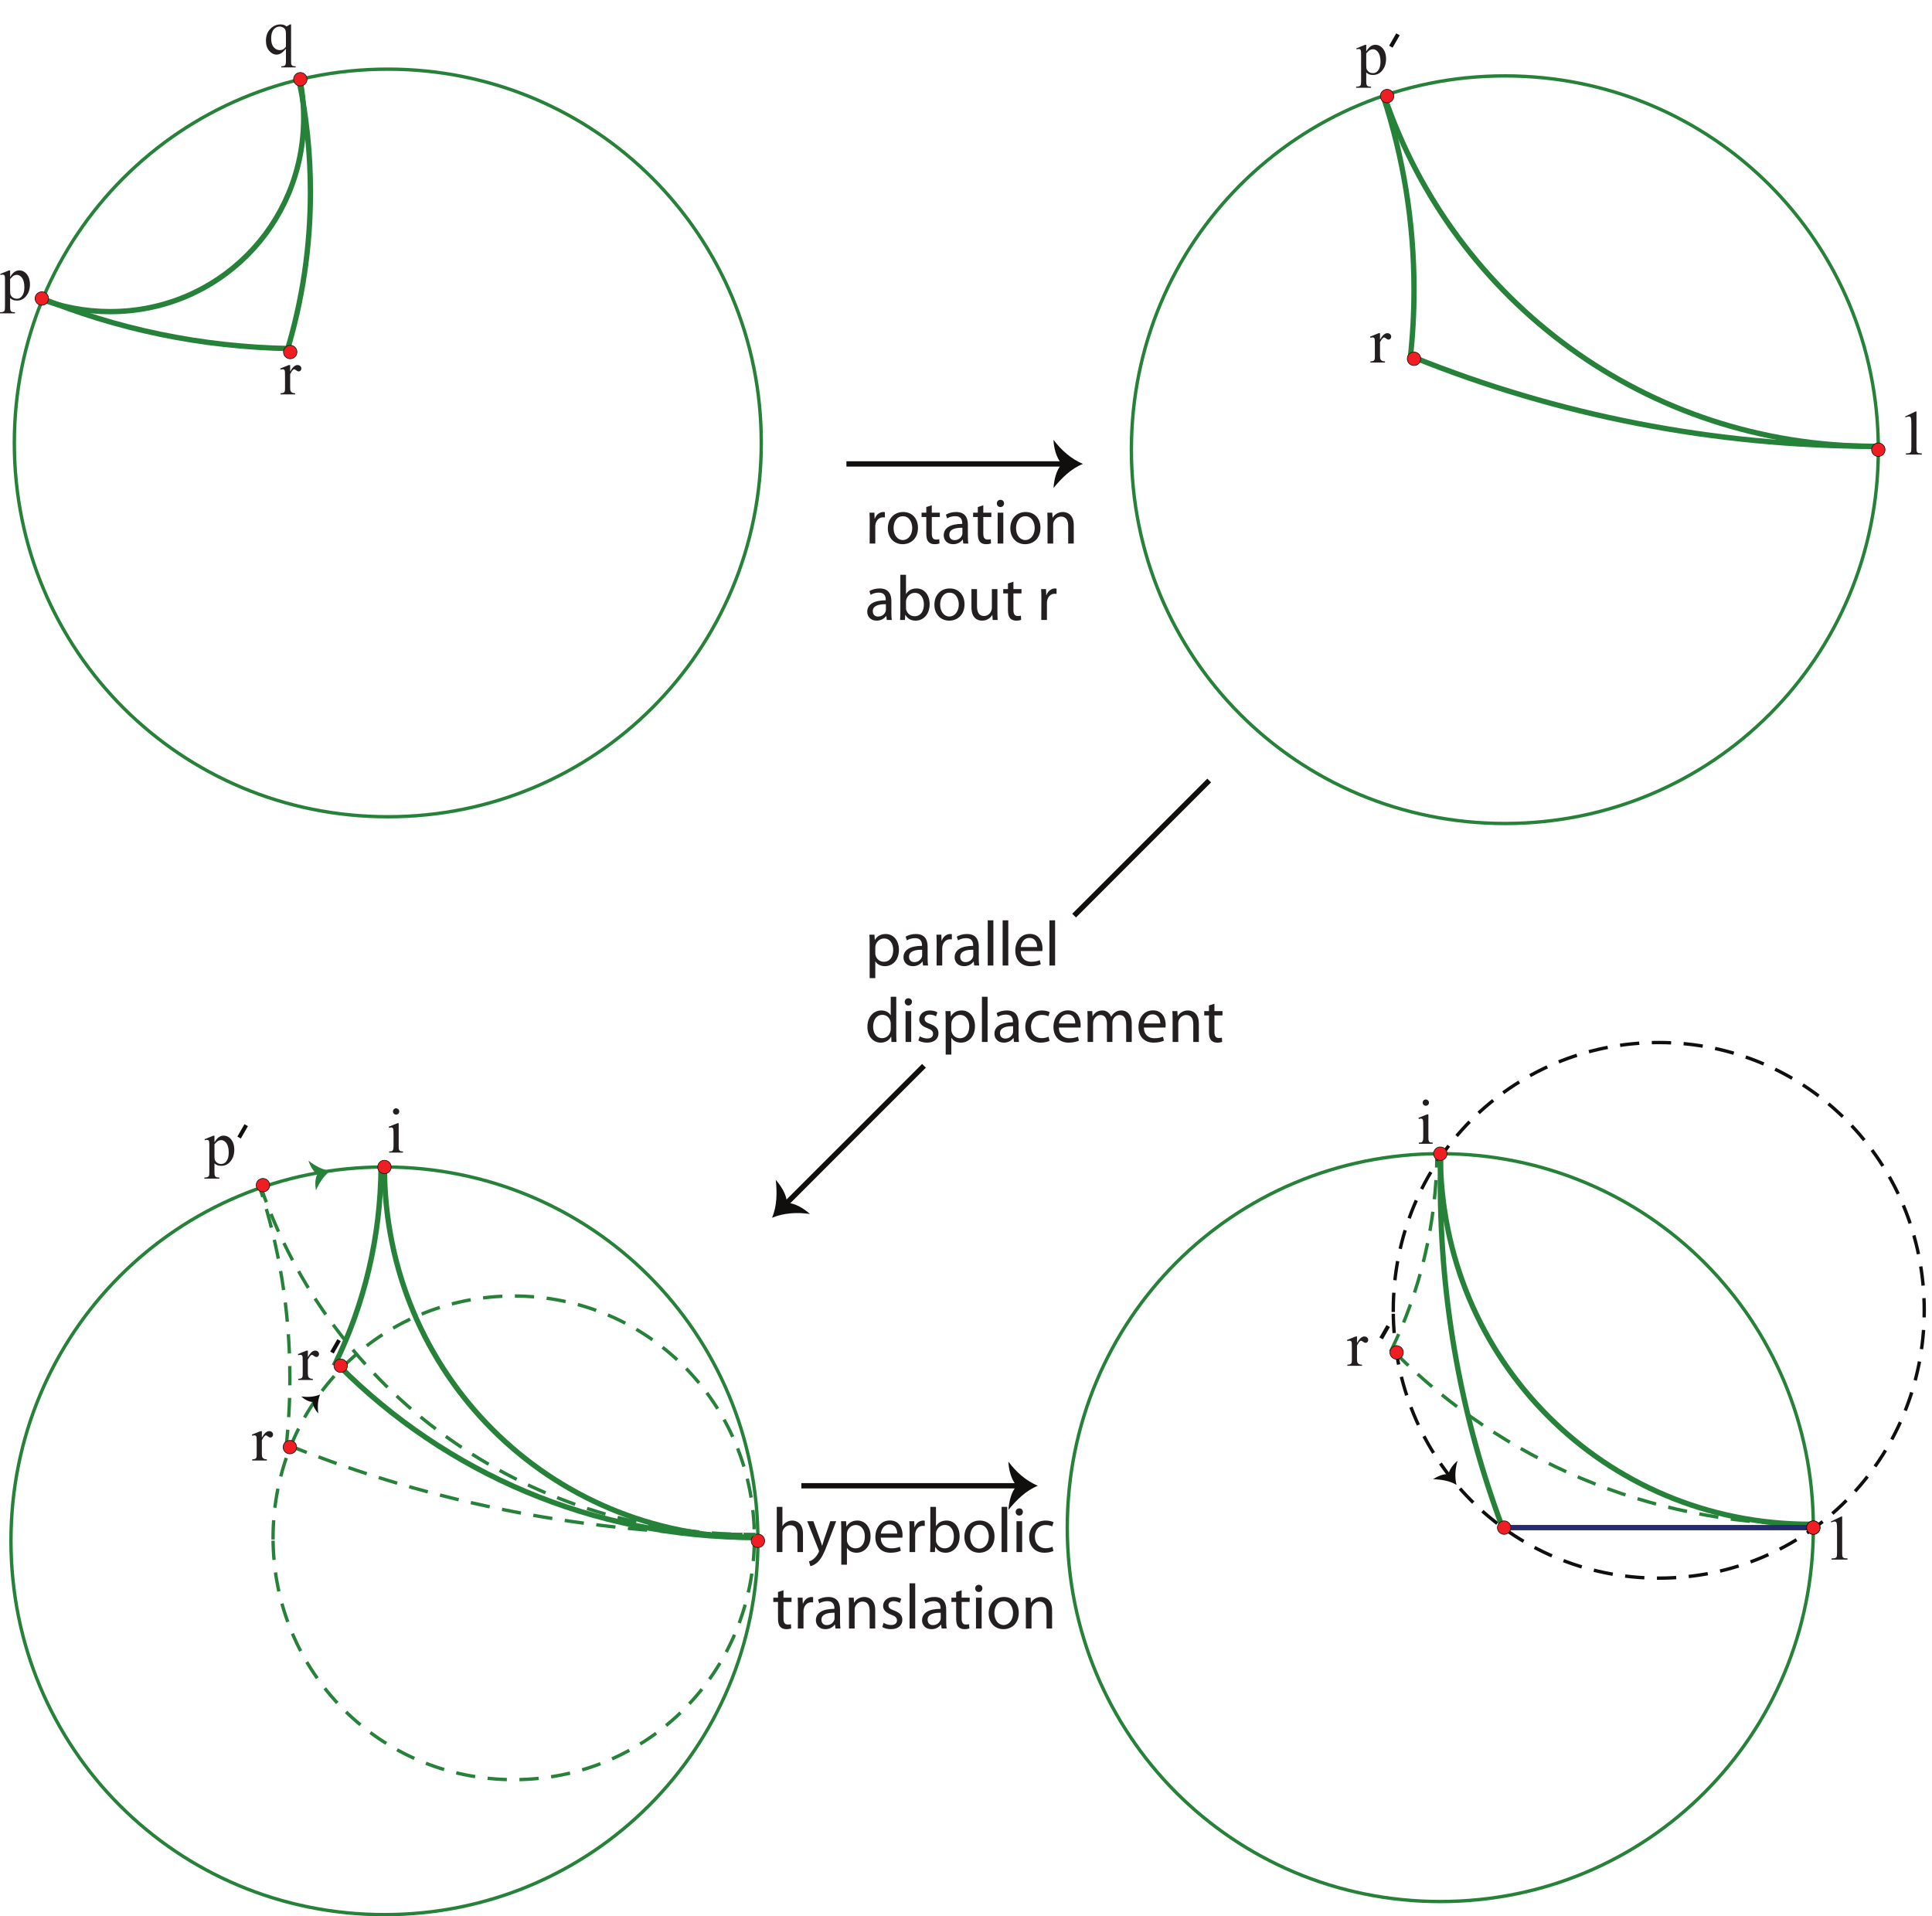 <?xml version="1.0" encoding="UTF-8"?>
<svg xmlns="http://www.w3.org/2000/svg" xmlns:xlink="http://www.w3.org/1999/xlink" width="364pt" height="361pt" viewBox="0 0 364 361" version="1.1">
<defs>
<g>
<symbol overflow="visible" id="glyph0-0">
<path style="stroke:none;" d=""/>
</symbol>
<symbol overflow="visible" id="glyph0-1">
<path style="stroke:none;" d="M 0.875 0 L 1.938 0 L 1.938 -3.094 C 1.938 -3.281 1.938 -3.438 1.969 -3.594 C 2.109 -4.375 2.641 -4.938 3.391 -4.938 C 3.531 -4.938 3.641 -4.938 3.75 -4.922 L 3.75 -5.906 C 3.656 -5.922 3.578 -5.938 3.469 -5.938 C 2.766 -5.938 2.109 -5.453 1.844 -4.672 L 1.812 -4.672 L 1.766 -5.812 L 0.844 -5.812 C 0.875 -5.266 0.891 -4.688 0.891 -4 Z M 0.875 0 "/>
</symbol>
<symbol overflow="visible" id="glyph0-2">
<path style="stroke:none;" d="M 3.25 0.125 C 4.625 0.125 6.125 -0.797 6.125 -2.969 C 6.125 -4.734 5 -5.938 3.344 -5.938 C 1.734 -5.938 0.453 -4.797 0.453 -2.859 C 0.453 -1.016 1.688 0.125 3.234 0.125 Z M 3.266 -0.656 C 2.25 -0.656 1.531 -1.625 1.531 -2.891 C 1.531 -4 2.062 -5.141 3.297 -5.141 C 4.547 -5.141 5.047 -3.906 5.047 -2.922 C 5.047 -1.609 4.281 -0.656 3.281 -0.656 Z M 3.266 -0.656 "/>
</symbol>
<symbol overflow="visible" id="glyph0-3">
<path style="stroke:none;" d="M 1.109 -6.875 L 1.109 -5.812 L 0.219 -5.812 L 0.219 -5 L 1.109 -5 L 1.109 -1.844 C 1.109 -1.156 1.234 -0.641 1.531 -0.312 C 1.781 -0.031 2.172 0.125 2.656 0.125 C 3.078 0.125 3.391 0.062 3.594 -0.016 L 3.547 -0.812 C 3.391 -0.766 3.234 -0.75 2.938 -0.75 C 2.359 -0.75 2.141 -1.156 2.141 -1.875 L 2.141 -5 L 3.656 -5 L 3.656 -5.812 L 2.141 -5.812 L 2.141 -7.203 Z M 1.109 -6.875 "/>
</symbol>
<symbol overflow="visible" id="glyph0-4">
<path style="stroke:none;" d="M 4.969 -3.562 C 4.969 -4.734 4.531 -5.938 2.75 -5.938 C 2.016 -5.938 1.312 -5.734 0.828 -5.438 L 1.062 -4.734 C 1.469 -5 2.047 -5.156 2.594 -5.156 C 3.781 -5.172 3.906 -4.297 3.906 -3.812 L 3.906 -3.703 C 1.672 -3.703 0.422 -2.938 0.422 -1.531 C 0.422 -0.703 1.016 0.125 2.203 0.125 C 3.031 0.125 3.656 -0.281 3.969 -0.734 L 4.016 -0.734 L 4.109 0 L 5.047 0 C 4.984 -0.391 4.969 -0.891 4.969 -1.391 Z M 3.938 -1.953 C 3.938 -1.844 3.922 -1.734 3.891 -1.625 C 3.719 -1.125 3.234 -0.641 2.453 -0.641 C 1.938 -0.641 1.469 -0.953 1.469 -1.656 C 1.469 -2.781 2.781 -2.984 3.938 -2.969 Z M 3.938 -1.953 "/>
</symbol>
<symbol overflow="visible" id="glyph0-5">
<path style="stroke:none;" d="M 1.938 0 L 1.938 -5.812 L 0.875 -5.812 L 0.875 0 Z M 1.391 -6.875 C 1.812 -6.875 2.078 -7.188 2.078 -7.562 C 2.078 -7.938 1.812 -8.234 1.406 -8.234 C 1 -8.234 0.719 -7.938 0.719 -7.562 C 0.719 -7.188 0.984 -6.875 1.375 -6.875 Z M 1.391 -6.875 "/>
</symbol>
<symbol overflow="visible" id="glyph0-6">
<path style="stroke:none;" d="M 0.875 0 L 1.938 0 L 1.938 -3.5 C 1.938 -3.672 1.953 -3.859 2 -4 C 2.203 -4.578 2.734 -5.078 3.422 -5.078 C 4.422 -5.078 4.766 -4.281 4.766 -3.344 L 4.766 0 L 5.812 0 L 5.812 -3.469 C 5.812 -5.453 4.578 -5.938 3.766 -5.938 C 2.812 -5.938 2.141 -5.406 1.844 -4.859 L 1.828 -4.859 L 1.766 -5.812 L 0.828 -5.812 C 0.859 -5.328 0.875 -4.844 0.875 -4.234 Z M 0.875 0 "/>
</symbol>
<symbol overflow="visible" id="glyph0-7">
<path style="stroke:none;" d="M 0.875 -1.5 C 0.875 -0.984 0.859 -0.391 0.828 0 L 1.734 0 L 1.797 -0.953 L 1.828 -0.953 C 2.266 -0.188 2.922 0.125 3.766 0.125 C 5.062 0.125 6.391 -0.906 6.391 -2.984 C 6.391 -4.734 5.375 -5.938 3.938 -5.938 C 3 -5.938 2.328 -5.531 1.953 -4.891 L 1.938 -4.891 L 1.938 -8.516 L 0.875 -8.516 Z M 1.938 -3.375 C 1.938 -3.547 1.953 -3.688 1.984 -3.812 C 2.203 -4.609 2.875 -5.109 3.594 -5.109 C 4.719 -5.109 5.312 -4.109 5.312 -2.938 C 5.312 -1.609 4.672 -0.703 3.547 -0.703 C 2.797 -0.703 2.172 -1.219 1.969 -1.938 C 1.938 -2.062 1.938 -2.203 1.938 -2.328 Z M 1.938 -3.375 "/>
</symbol>
<symbol overflow="visible" id="glyph0-8">
<path style="stroke:none;" d="M 5.734 -5.812 L 4.688 -5.812 L 4.688 -2.25 C 4.688 -2.047 4.641 -1.859 4.578 -1.719 C 4.391 -1.234 3.906 -0.75 3.188 -0.75 C 2.25 -0.75 1.891 -1.5 1.891 -2.609 L 1.891 -5.812 L 0.844 -5.812 L 0.844 -2.406 C 0.844 -0.391 1.938 0.125 2.844 0.125 C 3.875 0.125 4.5 -0.484 4.766 -0.953 L 4.781 -0.953 L 4.844 0 L 5.781 0 C 5.75 -0.453 5.734 -0.984 5.734 -1.578 Z M 5.734 -5.812 "/>
</symbol>
<symbol overflow="visible" id="glyph0-9">
<path style="stroke:none;" d=""/>
</symbol>
<symbol overflow="visible" id="glyph0-10">
<path style="stroke:none;" d="M 0.875 2.375 L 1.938 2.375 L 1.938 -0.781 L 1.953 -0.781 C 2.297 -0.203 2.969 0.125 3.75 0.125 C 5.094 0.125 6.391 -0.906 6.391 -2.984 C 6.391 -4.75 5.328 -5.938 3.906 -5.938 C 2.969 -5.938 2.281 -5.531 1.859 -4.812 L 1.844 -4.812 L 1.781 -5.812 L 0.828 -5.812 C 0.859 -5.25 0.875 -4.656 0.875 -3.906 Z M 1.938 -3.375 C 1.938 -3.5 1.969 -3.656 1.984 -3.797 C 2.203 -4.594 2.875 -5.094 3.594 -5.094 C 4.719 -5.094 5.312 -4.109 5.312 -2.938 C 5.312 -1.609 4.672 -0.703 3.547 -0.703 C 2.812 -0.703 2.156 -1.203 1.984 -1.938 C 1.938 -2.062 1.938 -2.219 1.938 -2.359 Z M 1.938 -3.375 "/>
</symbol>
<symbol overflow="visible" id="glyph0-11">
<path style="stroke:none;" d="M 0.875 0 L 1.938 0 L 1.938 -8.516 L 0.875 -8.516 Z M 0.875 0 "/>
</symbol>
<symbol overflow="visible" id="glyph0-12">
<path style="stroke:none;" d="M 5.547 -2.719 C 5.562 -2.828 5.578 -3 5.578 -3.219 C 5.578 -4.281 5.094 -5.953 3.188 -5.953 C 1.5 -5.953 0.453 -4.578 0.453 -2.812 C 0.453 -1.062 1.531 0.125 3.312 0.125 C 4.234 0.125 4.891 -0.078 5.25 -0.25 L 5.062 -1 C 4.688 -0.844 4.219 -0.703 3.453 -0.703 C 2.406 -0.703 1.5 -1.297 1.469 -2.719 Z M 1.484 -3.484 C 1.578 -4.219 2.031 -5.203 3.109 -5.203 C 4.281 -5.203 4.578 -4.141 4.562 -3.484 Z M 1.484 -3.484 "/>
</symbol>
<symbol overflow="visible" id="glyph0-13">
<path style="stroke:none;" d="M 4.844 -8.516 L 4.844 -5.062 L 4.812 -5.062 C 4.562 -5.516 3.953 -5.938 3.062 -5.938 C 1.656 -5.938 0.438 -4.766 0.453 -2.812 C 0.453 -1.062 1.547 0.125 2.953 0.125 C 3.906 0.125 4.594 -0.359 4.922 -1.016 L 4.938 -1.016 L 4.984 0 L 5.938 0 C 5.906 -0.391 5.891 -0.984 5.891 -1.5 L 5.891 -8.516 Z M 4.844 -2.438 C 4.844 -2.266 4.828 -2.125 4.781 -1.984 C 4.594 -1.203 3.953 -0.719 3.234 -0.719 C 2.109 -0.719 1.531 -1.688 1.531 -2.875 C 1.531 -4.156 2.172 -5.109 3.266 -5.109 C 4.062 -5.109 4.625 -4.562 4.781 -3.906 C 4.828 -3.75 4.844 -3.594 4.844 -3.438 Z M 4.844 -2.438 "/>
</symbol>
<symbol overflow="visible" id="glyph0-14">
<path style="stroke:none;" d="M 0.484 -0.281 C 0.891 -0.031 1.469 0.125 2.109 0.125 C 3.469 0.125 4.266 -0.594 4.266 -1.625 C 4.266 -2.5 3.75 -3 2.75 -3.375 C 1.984 -3.656 1.656 -3.875 1.656 -4.375 C 1.656 -4.797 1.984 -5.156 2.609 -5.156 C 3.156 -5.156 3.578 -4.953 3.797 -4.828 L 4.062 -5.578 C 3.75 -5.781 3.234 -5.938 2.641 -5.938 C 1.406 -5.938 0.641 -5.172 0.641 -4.234 C 0.641 -3.547 1.125 -2.969 2.188 -2.594 C 2.953 -2.297 3.25 -2.031 3.25 -1.531 C 3.25 -1.031 2.891 -0.656 2.141 -0.656 C 1.609 -0.656 1.062 -0.875 0.734 -1.062 Z M 0.484 -0.281 "/>
</symbol>
<symbol overflow="visible" id="glyph0-15">
<path style="stroke:none;" d="M 4.844 -1 C 4.531 -0.859 4.141 -0.719 3.547 -0.719 C 2.391 -0.719 1.531 -1.547 1.531 -2.891 C 1.531 -4.109 2.25 -5.094 3.578 -5.094 C 4.156 -5.094 4.547 -4.953 4.797 -4.828 L 5.047 -5.625 C 4.75 -5.781 4.203 -5.938 3.578 -5.938 C 1.688 -5.938 0.453 -4.625 0.453 -2.844 C 0.453 -1.062 1.594 0.125 3.344 0.125 C 4.125 0.125 4.734 -0.078 5.016 -0.203 Z M 4.844 -1 "/>
</symbol>
<symbol overflow="visible" id="glyph0-16">
<path style="stroke:none;" d="M 0.875 0 L 1.906 0 L 1.906 -3.5 C 1.906 -3.688 1.938 -3.859 1.984 -4.016 C 2.156 -4.547 2.656 -5.078 3.297 -5.078 C 4.109 -5.078 4.516 -4.422 4.516 -3.484 L 4.516 0 L 5.547 0 L 5.547 -3.594 C 5.547 -3.781 5.578 -3.969 5.625 -4.125 C 5.812 -4.625 6.281 -5.078 6.891 -5.078 C 7.734 -5.078 8.141 -4.422 8.141 -3.281 L 8.141 0 L 9.188 0 L 9.188 -3.422 C 9.188 -5.438 8.047 -5.938 7.266 -5.938 C 6.703 -5.938 6.344 -5.797 5.984 -5.531 C 5.75 -5.359 5.516 -5.109 5.328 -4.781 L 5.297 -4.781 C 5.047 -5.453 4.453 -5.938 3.672 -5.938 C 2.703 -5.938 2.156 -5.422 1.844 -4.875 L 1.797 -4.875 L 1.75 -5.812 L 0.828 -5.812 C 0.859 -5.328 0.875 -4.844 0.875 -4.234 Z M 0.875 0 "/>
</symbol>
<symbol overflow="visible" id="glyph0-17">
<path style="stroke:none;" d="M 0.875 0 L 1.938 0 L 1.938 -3.5 C 1.938 -3.703 1.938 -3.859 2 -4.016 C 2.203 -4.578 2.734 -5.062 3.422 -5.062 C 4.422 -5.062 4.766 -4.281 4.766 -3.344 L 4.766 0 L 5.812 0 L 5.812 -3.453 C 5.812 -5.453 4.578 -5.938 3.797 -5.938 C 3.391 -5.938 3.031 -5.828 2.719 -5.641 C 2.391 -5.469 2.125 -5.203 1.953 -4.891 L 1.938 -4.891 L 1.938 -8.516 L 0.875 -8.516 Z M 0.875 0 "/>
</symbol>
<symbol overflow="visible" id="glyph0-18">
<path style="stroke:none;" d="M 0.109 -5.812 L 2.25 -0.438 C 2.297 -0.328 2.328 -0.234 2.328 -0.188 C 2.328 -0.109 2.297 -0.031 2.25 0.078 C 1.984 0.609 1.641 1.016 1.359 1.25 C 1.047 1.531 0.703 1.688 0.438 1.766 L 0.703 2.656 C 0.953 2.609 1.469 2.422 1.984 1.984 C 2.719 1.344 3.234 0.328 3.984 -1.672 L 5.562 -5.812 L 4.453 -5.812 L 3.297 -2.406 C 3.156 -1.984 3.031 -1.531 2.922 -1.188 L 2.906 -1.188 C 2.812 -1.531 2.656 -1.984 2.516 -2.375 L 1.266 -5.812 Z M 0.109 -5.812 "/>
</symbol>
<symbol overflow="visible" id="glyph1-0">
<path style="stroke:none;" d="M 7.672 0 L 7.672 -7.5 L 1.688 -7.5 L 1.688 0 Z M 1.875 -7.312 L 7.469 -7.312 L 7.469 -0.188 L 1.875 -0.188 Z M 1.875 -7.312 "/>
</symbol>
<symbol overflow="visible" id="glyph1-1">
<path style="stroke:none;" d="M 1.703 -5.531 L 0.078 -4.875 L 0.141 -4.656 C 0.297 -4.719 0.438 -4.734 0.547 -4.734 C 0.641 -4.734 0.734 -4.719 0.797 -4.672 C 0.875 -4.609 0.922 -4.531 0.953 -4.406 C 0.969 -4.281 0.984 -3.906 0.984 -3.281 L 0.984 -1.219 C 0.984 -0.906 0.969 -0.703 0.953 -0.641 C 0.906 -0.5 0.859 -0.406 0.75 -0.344 C 0.625 -0.266 0.422 -0.219 0.141 -0.219 L 0.141 0 L 2.891 0 L 2.891 -0.219 C 2.656 -0.219 2.453 -0.25 2.344 -0.328 C 2.203 -0.391 2.109 -0.484 2.062 -0.578 C 1.984 -0.734 1.953 -0.953 1.953 -1.266 L 1.953 -3.828 C 2.141 -4.203 2.328 -4.469 2.5 -4.625 C 2.578 -4.703 2.656 -4.734 2.719 -4.734 C 2.812 -4.734 2.922 -4.672 3.094 -4.531 C 3.281 -4.406 3.422 -4.328 3.547 -4.328 C 3.703 -4.328 3.812 -4.375 3.906 -4.484 C 4.016 -4.594 4.062 -4.734 4.062 -4.891 C 4.062 -5.047 4 -5.203 3.859 -5.344 C 3.719 -5.469 3.547 -5.531 3.328 -5.531 C 2.859 -5.531 2.406 -5.125 1.953 -4.312 L 1.953 -5.531 Z M 1.703 -5.531 "/>
</symbol>
<symbol overflow="visible" id="glyph1-2">
<path style="stroke:none;" d="M 0.062 -4.656 C 0.203 -4.719 0.328 -4.734 0.422 -4.734 C 0.531 -4.734 0.625 -4.719 0.703 -4.672 C 0.75 -4.625 0.812 -4.547 0.844 -4.469 C 0.875 -4.375 0.891 -4.156 0.891 -3.797 L 0.891 1.297 C 0.891 1.688 0.859 1.938 0.828 2.031 C 0.781 2.109 0.734 2.188 0.641 2.234 C 0.5 2.312 0.312 2.359 0.094 2.359 L -0.047 2.359 L -0.047 2.562 L 2.766 2.562 L 2.766 2.359 C 2.469 2.359 2.281 2.328 2.156 2.266 C 2.047 2.203 1.969 2.125 1.938 2.031 C 1.891 1.922 1.859 1.688 1.859 1.312 L 1.859 -0.312 C 2.047 -0.141 2.234 -0.031 2.391 0.031 C 2.609 0.125 2.844 0.156 3.141 0.156 C 3.797 0.156 4.359 -0.094 4.797 -0.594 C 5.328 -1.188 5.594 -1.953 5.594 -2.875 C 5.594 -3.703 5.375 -4.375 4.938 -4.891 C 4.578 -5.312 4.109 -5.531 3.578 -5.531 C 3.281 -5.531 2.969 -5.438 2.703 -5.25 C 2.406 -5.062 2.141 -4.734 1.859 -4.266 L 1.859 -5.516 L 1.625 -5.516 L -0.016 -4.844 Z M 2.562 -4.547 C 2.75 -4.641 2.922 -4.688 3.125 -4.688 C 3.453 -4.688 3.75 -4.531 4.016 -4.234 C 4.375 -3.797 4.547 -3.156 4.547 -2.344 C 4.547 -1.609 4.391 -1.047 4.062 -0.641 C 3.828 -0.344 3.516 -0.188 3.125 -0.188 C 2.797 -0.188 2.531 -0.281 2.312 -0.453 C 2.094 -0.625 1.969 -0.828 1.906 -1.047 C 1.875 -1.188 1.859 -1.469 1.859 -1.906 L 1.859 -3.906 C 2.188 -4.266 2.406 -4.469 2.562 -4.547 Z M 2.562 -4.547 "/>
</symbol>
<symbol overflow="visible" id="glyph1-3">
<path style="stroke:none;" d="M 4.922 -5.531 C 4.719 -5.391 4.5 -5.266 4.266 -5.156 C 4.125 -5.281 3.953 -5.375 3.766 -5.438 C 3.578 -5.5 3.375 -5.531 3.156 -5.531 C 2.391 -5.531 1.734 -5.25 1.203 -4.672 C 0.656 -4.109 0.391 -3.359 0.391 -2.453 C 0.391 -1.656 0.594 -1.016 1.016 -0.547 C 1.422 -0.078 1.891 0.156 2.406 0.156 C 2.672 0.156 2.953 0.078 3.219 -0.078 C 3.484 -0.234 3.797 -0.531 4.156 -0.953 L 4.156 1.375 C 4.156 1.703 4.125 1.922 4.078 2.031 C 4.031 2.141 3.969 2.219 3.906 2.25 C 3.781 2.312 3.609 2.359 3.391 2.359 L 3.281 2.359 L 3.281 2.562 L 5.984 2.562 L 5.984 2.359 C 5.703 2.359 5.516 2.328 5.406 2.266 C 5.312 2.219 5.25 2.141 5.203 2.047 C 5.141 1.938 5.125 1.734 5.125 1.375 L 5.125 -5.531 Z M 3.625 -0.828 C 3.438 -0.734 3.234 -0.688 3 -0.688 C 2.562 -0.688 2.156 -0.875 1.844 -1.25 C 1.531 -1.625 1.375 -2.156 1.375 -2.891 C 1.375 -3.641 1.531 -4.203 1.844 -4.578 C 2.141 -4.938 2.531 -5.125 2.969 -5.125 C 3.219 -5.125 3.438 -5.062 3.625 -4.938 C 3.828 -4.844 3.953 -4.688 4.031 -4.531 C 4.109 -4.359 4.156 -4.125 4.156 -3.828 L 4.156 -1.312 C 3.984 -1.094 3.797 -0.938 3.625 -0.828 Z M 3.625 -0.828 "/>
</symbol>
<symbol overflow="visible" id="glyph1-4">
<path style="stroke:none;" d="M 1.469 -7 C 1.734 -7.109 1.938 -7.172 2.094 -7.172 C 2.188 -7.172 2.281 -7.156 2.359 -7.094 C 2.422 -7.031 2.469 -6.938 2.5 -6.812 C 2.531 -6.641 2.562 -6.281 2.562 -5.703 L 2.562 -1.406 C 2.562 -0.922 2.531 -0.641 2.5 -0.547 C 2.453 -0.438 2.375 -0.375 2.266 -0.312 C 2.141 -0.25 1.906 -0.234 1.531 -0.219 L 1.531 0 L 4.531 0 L 4.531 -0.219 C 4.172 -0.234 3.938 -0.25 3.812 -0.312 C 3.703 -0.375 3.625 -0.453 3.594 -0.562 C 3.547 -0.688 3.531 -0.953 3.531 -1.406 L 3.531 -8.109 L 3.344 -8.109 L 1.391 -7.172 Z M 1.469 -7 "/>
</symbol>
<symbol overflow="visible" id="glyph1-5">
<path style="stroke:none;" d="M 1.312 -8.172 C 1.219 -8.047 1.156 -7.906 1.156 -7.75 C 1.156 -7.578 1.219 -7.438 1.328 -7.328 C 1.438 -7.219 1.578 -7.156 1.75 -7.156 C 1.906 -7.156 2.047 -7.219 2.172 -7.328 C 2.281 -7.438 2.344 -7.578 2.344 -7.75 C 2.344 -7.906 2.281 -8.047 2.172 -8.172 C 2.047 -8.281 1.906 -8.344 1.75 -8.344 C 1.578 -8.344 1.438 -8.281 1.312 -8.172 Z M 1.984 -5.531 L 0.359 -4.875 L 0.438 -4.656 C 0.594 -4.719 0.734 -4.734 0.844 -4.734 C 0.938 -4.734 1.016 -4.719 1.078 -4.672 C 1.141 -4.625 1.172 -4.531 1.219 -4.422 C 1.25 -4.234 1.266 -3.859 1.266 -3.281 L 1.266 -1.219 C 1.266 -0.891 1.234 -0.656 1.172 -0.547 C 1.125 -0.422 1.062 -0.344 0.969 -0.281 C 0.875 -0.234 0.703 -0.219 0.438 -0.219 L 0.438 0 L 3.047 0 L 3.047 -0.219 C 2.797 -0.219 2.609 -0.234 2.516 -0.297 C 2.422 -0.344 2.359 -0.438 2.297 -0.547 C 2.25 -0.656 2.234 -0.875 2.234 -1.219 L 2.234 -5.531 Z M 1.984 -5.531 "/>
</symbol>
</g>
<clipPath id="clip1">
  <path d="M 246 4 L 363.547 4 L 363.547 99 L 246 99 Z M 246 4 "/>
</clipPath>
<clipPath id="clip2">
  <path d="M 252 53 L 363.547 53 L 363.547 99 L 252 99 Z M 252 53 "/>
</clipPath>
<clipPath id="clip3">
  <path d="M 0 0.152 L 72 0.152 L 72 73 L 0 73 Z M 0 0.152 "/>
</clipPath>
<clipPath id="clip4">
  <path d="M 39 0.152 L 73 0.152 L 73 81 L 39 81 Z M 39 0.152 "/>
</clipPath>
<clipPath id="clip5">
  <path d="M 253 187 L 363.547 187 L 363.547 307 L 253 307 Z M 253 187 "/>
</clipPath>
<clipPath id="clip6">
  <path d="M 251 0.152 L 274 0.152 L 274 20 L 251 20 Z M 251 0.152 "/>
</clipPath>
</defs>
<g id="surface1">
<g clip-path="url(#clip1)" clip-rule="nonzero">
<path style="fill:none;stroke-width:10;stroke-linecap:square;stroke-linejoin:miter;stroke:rgb(15.12%,50.465%,22.53%);stroke-opacity:1;stroke-miterlimit:10;" d="M 2608.477 3428.047 C 2739.258 3043.242 3101.68 2769.219 3532.539 2769.219 C 3534.375 2769.219 3536.25 2769.219 3538.086 2769.219 " transform="matrix(0.1,0,0,-0.1,0,361)"/>
</g>
<g clip-path="url(#clip2)" clip-rule="nonzero">
<path style="fill:none;stroke-width:10;stroke-linecap:square;stroke-linejoin:miter;stroke:rgb(15.12%,50.465%,22.53%);stroke-opacity:1;stroke-miterlimit:10;" d="M 2664.922 2936.25 C 2933.281 2828.438 3227.109 2769.219 3535.703 2769.219 C 3536.328 2769.219 3536.953 2769.219 3537.578 2769.219 " transform="matrix(0.1,0,0,-0.1,0,361)"/>
</g>
<path style="fill:none;stroke-width:10;stroke-linecap:square;stroke-linejoin:miter;stroke:rgb(15.12%,50.465%,22.53%);stroke-opacity:1;stroke-miterlimit:10;" d="M 2656.914 2934.023 C 2661.641 2976.719 2664.062 3020.156 2664.062 3064.219 C 2664.062 3191.328 2643.867 3313.398 2606.484 3427.422 " transform="matrix(0.1,0,0,-0.1,0,361)"/>
<path style="fill:none;stroke-width:6.344;stroke-linecap:square;stroke-linejoin:miter;stroke:rgb(15.12%,50.465%,22.53%);stroke-opacity:1;stroke-miterlimit:10;" d="M 2131.602 2762.852 C 2131.602 3154.062 2444.297 3467.031 2835.234 3467.031 C 3226.133 3467.031 3538.867 3154.062 3538.867 2762.852 C 3538.867 2371.641 3226.133 2058.672 2835.234 2058.672 C 2444.297 2058.672 2131.602 2371.641 2131.602 2762.852 Z M 2131.602 2762.852 " transform="matrix(0.1,0,0,-0.1,0,361)"/>
<path style="fill:none;stroke-width:10;stroke-linecap:square;stroke-linejoin:miter;stroke:rgb(15.12%,50.465%,22.53%);stroke-opacity:1;stroke-miterlimit:10;" d="M 72.617 3050.352 C 218.906 2990.273 378.906 2956.094 547.109 2953.359 " transform="matrix(0.1,0,0,-0.1,0,361)"/>
<g clip-path="url(#clip3)" clip-rule="nonzero">
<path style="fill:none;stroke-width:10;stroke-linecap:square;stroke-linejoin:miter;stroke:rgb(15.12%,50.465%,22.53%);stroke-opacity:1;stroke-miterlimit:10;" d="M 71.68 3048.828 C 113.633 3032.109 159.492 3022.969 207.656 3022.969 C 410.156 3022.969 572.148 3185.078 572.148 3387.734 C 572.148 3412.773 569.688 3437.188 564.961 3460.781 " transform="matrix(0.1,0,0,-0.1,0,361)"/>
</g>
<g clip-path="url(#clip4)" clip-rule="nonzero">
<path style="fill:none;stroke-width:10;stroke-linecap:square;stroke-linejoin:miter;stroke:rgb(15.12%,50.465%,22.53%);stroke-opacity:1;stroke-miterlimit:10;" d="M 540.977 2949.414 C 569.531 3043.75 584.844 3144.023 584.844 3248.164 C 584.844 3320.82 577.383 3391.602 563.164 3459.805 " transform="matrix(0.1,0,0,-0.1,0,361)"/>
</g>
<path style="fill:none;stroke-width:6.344;stroke-linecap:square;stroke-linejoin:miter;stroke:rgb(15.12%,50.465%,22.53%);stroke-opacity:1;stroke-miterlimit:10;" d="M 26.992 2775.547 C 26.992 3166.758 339.727 3479.727 730.625 3479.727 C 1121.562 3479.727 1434.297 3166.758 1434.297 2775.547 C 1434.297 2384.336 1121.562 2071.367 730.625 2071.367 C 339.727 2071.367 26.992 2384.336 26.992 2775.547 Z M 26.992 2775.547 " transform="matrix(0.1,0,0,-0.1,0,361)"/>
<path style=" stroke:none;fill-rule:evenodd;fill:rgb(93.022%,11.964%,13.954%);fill-opacity:1;" d="M 260.066 18.102 C 260.066 17.398 260.633 16.832 261.336 16.832 C 262.039 16.832 262.602 17.398 262.602 18.102 C 262.602 18.809 262.039 19.371 261.336 19.371 C 260.633 19.371 260.066 18.809 260.066 18.102 "/>
<path style="fill:none;stroke-width:1.2;stroke-linecap:square;stroke-linejoin:miter;stroke:rgb(6.459%,5.916%,5.22%);stroke-opacity:1;stroke-miterlimit:10;" d="M 2600.664 3428.984 C 2600.664 3436.016 2606.328 3441.68 2613.359 3441.68 C 2620.391 3441.68 2626.016 3436.016 2626.016 3428.984 C 2626.016 3421.914 2620.391 3416.289 2613.359 3416.289 C 2606.328 3416.289 2600.664 3421.914 2600.664 3428.984 Z M 2600.664 3428.984 " transform="matrix(0.1,0,0,-0.1,0,361)"/>
<path style=" stroke:none;fill-rule:evenodd;fill:rgb(93.022%,11.964%,13.954%);fill-opacity:1;" d="M 6.613 56.234 C 6.613 55.527 7.176 54.965 7.883 54.965 C 8.586 54.965 9.148 55.527 9.148 56.234 C 9.148 56.938 8.586 57.504 7.883 57.504 C 7.176 57.504 6.613 56.938 6.613 56.234 "/>
<path style="fill:none;stroke-width:1.2;stroke-linecap:square;stroke-linejoin:miter;stroke:rgb(6.459%,5.916%,5.22%);stroke-opacity:1;stroke-miterlimit:10;" d="M 66.133 3047.656 C 66.133 3054.727 71.758 3060.352 78.828 3060.352 C 85.859 3060.352 91.484 3054.727 91.484 3047.656 C 91.484 3040.625 85.859 3034.961 78.828 3034.961 C 71.758 3034.961 66.133 3040.625 66.133 3047.656 Z M 66.133 3047.656 " transform="matrix(0.1,0,0,-0.1,0,361)"/>
<path style=" stroke:none;fill-rule:evenodd;fill:rgb(93.022%,11.964%,13.954%);fill-opacity:1;" d="M 53.41 66.316 C 53.41 65.613 53.977 65.047 54.68 65.047 C 55.383 65.047 55.949 65.613 55.949 66.316 C 55.949 67.023 55.383 67.586 54.68 67.586 C 53.977 67.586 53.41 67.023 53.41 66.316 "/>
<path style="fill:none;stroke-width:1.2;stroke-linecap:square;stroke-linejoin:miter;stroke:rgb(6.459%,5.916%,5.22%);stroke-opacity:1;stroke-miterlimit:10;" d="M 534.102 2946.836 C 534.102 2953.867 539.766 2959.531 546.797 2959.531 C 553.828 2959.531 559.492 2953.867 559.492 2946.836 C 559.492 2939.766 553.828 2934.141 546.797 2934.141 C 539.766 2934.141 534.102 2939.766 534.102 2946.836 Z M 534.102 2946.836 " transform="matrix(0.1,0,0,-0.1,0,361)"/>
<path style=" stroke:none;fill-rule:evenodd;fill:rgb(93.022%,11.964%,13.954%);fill-opacity:1;" d="M 265.141 67.586 C 265.141 66.883 265.703 66.316 266.406 66.316 C 267.109 66.316 267.676 66.883 267.676 67.586 C 267.676 68.289 267.109 68.855 266.406 68.855 C 265.703 68.855 265.141 68.289 265.141 67.586 "/>
<path style="fill:none;stroke-width:1.2;stroke-linecap:square;stroke-linejoin:miter;stroke:rgb(6.459%,5.916%,5.22%);stroke-opacity:1;stroke-miterlimit:10;" d="M 2651.406 2934.141 C 2651.406 2941.172 2657.031 2946.836 2664.062 2946.836 C 2671.094 2946.836 2676.758 2941.172 2676.758 2934.141 C 2676.758 2927.109 2671.094 2921.445 2664.062 2921.445 C 2657.031 2921.445 2651.406 2927.109 2651.406 2934.141 Z M 2651.406 2934.141 " transform="matrix(0.1,0,0,-0.1,0,361)"/>
<path style=" stroke:none;fill-rule:evenodd;fill:rgb(93.022%,11.964%,13.954%);fill-opacity:1;" d="M 55.312 14.93 C 55.312 14.227 55.879 13.66 56.582 13.66 C 57.285 13.66 57.848 14.227 57.848 14.93 C 57.848 15.637 57.285 16.199 56.582 16.199 C 55.879 16.199 55.312 15.637 55.312 14.93 "/>
<path style="fill:none;stroke-width:1.2;stroke-linecap:square;stroke-linejoin:miter;stroke:rgb(6.459%,5.916%,5.22%);stroke-opacity:1;stroke-miterlimit:10;" d="M 553.125 3460.703 C 553.125 3467.734 558.789 3473.398 565.82 3473.398 C 572.852 3473.398 578.477 3467.734 578.477 3460.703 C 578.477 3453.633 572.852 3448.008 565.82 3448.008 C 558.789 3448.008 553.125 3453.633 553.125 3460.703 Z M 553.125 3460.703 " transform="matrix(0.1,0,0,-0.1,0,361)"/>
<path style=" stroke:none;fill-rule:evenodd;fill:rgb(93.022%,11.964%,13.954%);fill-opacity:1;" d="M 352.617 84.715 C 352.617 84.012 353.184 83.445 353.887 83.445 C 354.59 83.445 355.156 84.012 355.156 84.715 C 355.156 85.422 354.59 85.984 353.887 85.984 C 353.184 85.984 352.617 85.422 352.617 84.715 "/>
<path style="fill:none;stroke-width:1.2;stroke-linecap:square;stroke-linejoin:miter;stroke:rgb(6.459%,5.916%,5.22%);stroke-opacity:1;stroke-miterlimit:10;" d="M 3526.172 2762.852 C 3526.172 2769.883 3531.836 2775.547 3538.867 2775.547 C 3545.898 2775.547 3551.562 2769.883 3551.562 2762.852 C 3551.562 2755.781 3545.898 2750.156 3538.867 2750.156 C 3531.836 2750.156 3526.172 2755.781 3526.172 2762.852 Z M 3526.172 2762.852 " transform="matrix(0.1,0,0,-0.1,0,361)"/>
<path style="fill:none;stroke-width:6.327;stroke-linecap:square;stroke-linejoin:miter;stroke:rgb(15.12%,50.465%,22.53%);stroke-opacity:1;stroke-dasharray:30,30;stroke-miterlimit:10;" d="M 514.453 713.008 C 514.453 966.094 715.977 1168.555 967.852 1168.555 C 1219.766 1168.555 1421.289 966.094 1421.289 713.008 C 1421.289 459.922 1219.766 257.422 967.852 257.422 C 715.977 257.422 514.453 459.922 514.453 713.008 Z M 514.453 713.008 " transform="matrix(0.1,0,0,-0.1,0,361)"/>
<path style="fill:none;stroke-width:10;stroke-linecap:square;stroke-linejoin:miter;stroke:rgb(15.12%,50.465%,22.53%);stroke-opacity:1;stroke-miterlimit:10;" d="M 724.297 1412.148 C 724.297 1411.953 724.297 1411.758 724.297 1411.562 C 724.297 1023.867 1034.219 713.711 1421.602 713.711 C 1423.672 713.711 1425.742 713.711 1427.852 713.75 " transform="matrix(0.1,0,0,-0.1,0,361)"/>
<path style="fill:none;stroke-width:10;stroke-linecap:square;stroke-linejoin:miter;stroke:rgb(15.12%,50.465%,22.53%);stroke-opacity:1;stroke-miterlimit:10;" d="M 640.312 1035.664 C 839.453 836.367 1115.195 713.711 1421.602 713.711 C 1423.711 713.711 1425.781 713.711 1427.891 713.711 " transform="matrix(0.1,0,0,-0.1,0,361)"/>
<path style="fill:none;stroke-width:10;stroke-linecap:square;stroke-linejoin:miter;stroke:rgb(15.12%,50.465%,22.53%);stroke-opacity:1;stroke-miterlimit:10;" d="M 631.914 1041.758 C 686.211 1153.203 717.031 1278.672 717.93 1411.758 " transform="matrix(0.1,0,0,-0.1,0,361)"/>
<path style="fill:none;stroke-width:6.344;stroke-linecap:square;stroke-linejoin:miter;stroke:rgb(15.12%,50.465%,22.53%);stroke-opacity:1;stroke-miterlimit:10;" d="M 20.664 707.383 C 20.664 1098.594 333.398 1411.562 724.297 1411.562 C 1115.195 1411.562 1427.93 1098.594 1427.93 707.383 C 1427.93 316.133 1115.195 3.164 724.297 3.164 C 333.398 3.164 20.664 316.133 20.664 707.383 Z M 20.664 707.383 " transform="matrix(0.1,0,0,-0.1,0,361)"/>
<path style=" stroke:none;fill-rule:evenodd;fill:rgb(93.022%,11.964%,13.954%);fill-opacity:1;" d="M 62.922 257.273 C 62.922 256.57 63.484 256.008 64.188 256.008 C 64.895 256.008 65.457 256.57 65.457 257.273 C 65.457 257.98 64.895 258.543 64.188 258.543 C 63.484 258.543 62.922 257.98 62.922 257.273 "/>
<path style="fill:none;stroke-width:1.2;stroke-linecap:square;stroke-linejoin:miter;stroke:rgb(6.459%,5.916%,5.22%);stroke-opacity:1;stroke-miterlimit:10;" d="M 629.219 1037.266 C 629.219 1044.297 634.844 1049.922 641.875 1049.922 C 648.945 1049.922 654.57 1044.297 654.57 1037.266 C 654.57 1030.195 648.945 1024.57 641.875 1024.57 C 634.844 1024.57 629.219 1030.195 629.219 1037.266 Z M 629.219 1037.266 " transform="matrix(0.1,0,0,-0.1,0,361)"/>
<path style=" stroke:none;fill-rule:evenodd;fill:rgb(93.022%,11.964%,13.954%);fill-opacity:1;" d="M 141.527 290.262 C 141.527 289.559 142.09 288.996 142.793 288.996 C 143.5 288.996 144.062 289.559 144.062 290.262 C 144.062 290.969 143.5 291.531 142.793 291.531 C 142.09 291.531 141.527 290.969 141.527 290.262 "/>
<path style="fill:none;stroke-width:1.2;stroke-linecap:square;stroke-linejoin:miter;stroke:rgb(6.459%,5.916%,5.22%);stroke-opacity:1;stroke-miterlimit:10;" d="M 1415.273 707.383 C 1415.273 714.414 1420.898 720.039 1427.93 720.039 C 1435 720.039 1440.625 714.414 1440.625 707.383 C 1440.625 700.312 1435 694.688 1427.93 694.688 C 1420.898 694.688 1415.273 700.312 1415.273 707.383 Z M 1415.273 707.383 " transform="matrix(0.1,0,0,-0.1,0,361)"/>
<path style=" stroke:none;fill-rule:evenodd;fill:rgb(93.022%,11.964%,13.954%);fill-opacity:1;" d="M 71.16 219.844 C 71.16 219.141 71.727 218.574 72.43 218.574 C 73.133 218.574 73.699 219.141 73.699 219.844 C 73.699 220.551 73.133 221.113 72.43 221.113 C 71.727 221.113 71.16 220.551 71.16 219.844 "/>
<path style="fill:none;stroke-width:1.2;stroke-linecap:square;stroke-linejoin:miter;stroke:rgb(6.459%,5.916%,5.22%);stroke-opacity:1;stroke-miterlimit:10;" d="M 711.602 1411.562 C 711.602 1418.594 717.266 1424.258 724.297 1424.258 C 731.328 1424.258 736.992 1418.594 736.992 1411.562 C 736.992 1404.492 731.328 1398.867 724.297 1398.867 C 717.266 1398.867 711.602 1404.492 711.602 1411.562 Z M 711.602 1411.562 " transform="matrix(0.1,0,0,-0.1,0,361)"/>
<path style="fill:none;stroke-width:6.327;stroke-linecap:square;stroke-linejoin:miter;stroke:rgb(15.12%,50.465%,22.53%);stroke-opacity:1;stroke-dasharray:30,30;stroke-miterlimit:10;" d="M 490.547 1376.406 C 621.367 992.656 983.906 719.336 1414.922 719.336 C 1416.797 719.336 1418.633 719.336 1420.508 719.336 " transform="matrix(0.1,0,0,-0.1,0,361)"/>
<path style="fill:none;stroke-width:6.327;stroke-linecap:square;stroke-linejoin:miter;stroke:rgb(15.12%,50.465%,22.53%);stroke-opacity:1;stroke-dasharray:30,30;stroke-miterlimit:10;" d="M 547.031 885.938 C 815.469 778.398 1109.375 719.336 1418.125 719.336 C 1418.75 719.336 1419.375 719.336 1420 719.336 " transform="matrix(0.1,0,0,-0.1,0,361)"/>
<path style="fill:none;stroke-width:6.327;stroke-linecap:square;stroke-linejoin:miter;stroke:rgb(15.12%,50.465%,22.53%);stroke-opacity:1;stroke-dasharray:30,30;stroke-miterlimit:10;" d="M 538.984 883.711 C 543.711 926.289 546.172 969.609 546.172 1013.555 C 546.172 1140.312 525.938 1262.07 488.555 1375.781 " transform="matrix(0.1,0,0,-0.1,0,361)"/>
<path style=" stroke:none;fill-rule:evenodd;fill:rgb(93.022%,11.964%,13.954%);fill-opacity:1;" d="M 48.273 223.266 C 48.273 222.562 48.836 222 49.543 222 C 50.246 222 50.809 222.562 50.809 223.266 C 50.809 223.969 50.246 224.531 49.543 224.531 C 48.836 224.531 48.273 223.969 48.273 223.266 "/>
<path style="fill:none;stroke-width:1.2;stroke-linecap:square;stroke-linejoin:miter;stroke:rgb(6.459%,5.916%,5.22%);stroke-opacity:1;stroke-miterlimit:10;" d="M 482.734 1377.344 C 482.734 1384.375 488.359 1390 495.43 1390 C 502.461 1390 508.086 1384.375 508.086 1377.344 C 508.086 1370.312 502.461 1364.688 495.43 1364.688 C 488.359 1364.688 482.734 1370.312 482.734 1377.344 Z M 482.734 1377.344 " transform="matrix(0.1,0,0,-0.1,0,361)"/>
<path style=" stroke:none;fill-rule:evenodd;fill:rgb(93.022%,11.964%,13.954%);fill-opacity:1;" d="M 53.348 272.617 C 53.348 271.914 53.91 271.352 54.617 271.352 C 55.32 271.352 55.883 271.914 55.883 272.617 C 55.883 273.32 55.32 273.883 54.617 273.883 C 53.91 273.883 53.348 273.32 53.348 272.617 "/>
<path style="fill:none;stroke-width:1.2;stroke-linecap:square;stroke-linejoin:miter;stroke:rgb(6.459%,5.916%,5.22%);stroke-opacity:1;stroke-miterlimit:10;" d="M 533.477 883.828 C 533.477 890.859 539.102 896.484 546.172 896.484 C 553.203 896.484 558.828 890.859 558.828 883.828 C 558.828 876.797 553.203 871.172 546.172 871.172 C 539.102 871.172 533.477 876.797 533.477 883.828 Z M 533.477 883.828 " transform="matrix(0.1,0,0,-0.1,0,361)"/>
<path style=" stroke:none;fill-rule:nonzero;fill:rgb(15.12%,50.465%,22.53%);fill-opacity:1;" d="M 59.801 221.191 C 58.996 220.711 58.371 219.516 58.125 218.641 C 59.305 219.605 60.711 220.352 62.238 220.586 C 60.992 221.484 60.168 222.855 59.523 224.234 C 59.363 223.27 59.309 222.066 59.801 221.191 "/>
<path style="fill:none;stroke-width:6.346;stroke-linecap:square;stroke-linejoin:miter;stroke:rgb(15.12%,50.465%,22.53%);stroke-opacity:1;stroke-dasharray:30,30;stroke-miterlimit:10;" d="M 2629.727 1060.625 C 2828.672 861.25 3104.062 738.555 3410.117 738.555 C 3412.188 738.555 3414.297 738.555 3416.367 738.594 " transform="matrix(0.1,0,0,-0.1,0,361)"/>
<path style="fill:none;stroke-width:6.346;stroke-linecap:square;stroke-linejoin:miter;stroke:rgb(15.12%,50.465%,22.53%);stroke-opacity:1;stroke-dasharray:30,30;stroke-miterlimit:10;" d="M 2621.367 1066.719 C 2675.586 1178.203 2706.367 1303.711 2707.266 1436.836 " transform="matrix(0.1,0,0,-0.1,0,361)"/>
<g clip-path="url(#clip5)" clip-rule="nonzero">
<path style="fill:none;stroke-width:6.346;stroke-linecap:square;stroke-linejoin:miter;stroke:rgb(6.459%,5.916%,5.22%);stroke-opacity:1;stroke-dasharray:30,30;stroke-miterlimit:10;" d="M 2625 1141.562 C 2625 1421.836 2847.305 1646.055 3125.195 1646.055 C 3403.086 1646.055 3625.391 1421.836 3625.391 1141.562 C 3625.391 861.25 3403.086 637.031 3125.195 637.031 C 2847.305 637.031 2625 861.25 2625 1141.562 Z M 2625 1141.562 " transform="matrix(0.1,0,0,-0.1,0,361)"/>
</g>
<path style="fill:none;stroke-width:10;stroke-linecap:square;stroke-linejoin:miter;stroke:rgb(15.12%,50.465%,22.53%);stroke-opacity:1;stroke-miterlimit:10;" d="M 2714.414 1437.617 C 2713.906 1419.375 2713.633 1401.094 2713.633 1382.695 C 2713.633 1152.734 2755.195 933.203 2831.289 731.094 " transform="matrix(0.1,0,0,-0.1,0,361)"/>
<path style="fill:none;stroke-width:10;stroke-linecap:square;stroke-linejoin:miter;stroke:rgb(15.12%,50.465%,22.53%);stroke-opacity:1;stroke-miterlimit:10;" d="M 2713.633 1437.227 C 2713.633 1437.031 2713.633 1436.836 2713.633 1436.641 C 2713.633 1048.828 3023.164 738.555 3410.117 738.555 C 3412.188 738.555 3414.258 738.594 3416.328 738.594 " transform="matrix(0.1,0,0,-0.1,0,361)"/>
<path style="fill:none;stroke-width:6.346;stroke-linecap:square;stroke-linejoin:miter;stroke:rgb(15.12%,50.465%,22.53%);stroke-opacity:1;stroke-miterlimit:10;" d="M 2010.82 732.227 C 2010.82 1123.555 2323.203 1436.641 2713.633 1436.641 C 3104.062 1436.641 3416.445 1123.555 3416.445 732.227 C 3416.445 340.859 3104.062 27.812 2713.633 27.812 C 2323.203 27.812 2010.82 340.859 2010.82 732.227 Z M 2010.82 732.227 " transform="matrix(0.1,0,0,-0.1,0,361)"/>
<path style="fill:none;stroke-width:10;stroke-linecap:square;stroke-linejoin:miter;stroke:rgb(15.005%,17.175%,44.46%);stroke-opacity:1;stroke-miterlimit:10;" d="M 2833.945 732.227 L 3416.445 732.227 " transform="matrix(0.1,0,0,-0.1,0,361)"/>
<path style=" stroke:none;fill-rule:evenodd;fill:rgb(93.022%,11.964%,13.954%);fill-opacity:1;" d="M 261.867 254.777 C 261.867 254.074 262.43 253.508 263.133 253.508 C 263.836 253.508 264.398 254.074 264.398 254.777 C 264.398 255.484 263.836 256.047 263.133 256.047 C 262.43 256.047 261.867 255.484 261.867 254.777 "/>
<path style="fill:none;stroke-width:1.2;stroke-linecap:square;stroke-linejoin:miter;stroke:rgb(6.459%,5.916%,5.22%);stroke-opacity:1;stroke-miterlimit:10;" d="M 2618.672 1062.227 C 2618.672 1069.258 2624.297 1074.922 2631.328 1074.922 C 2638.359 1074.922 2643.984 1069.258 2643.984 1062.227 C 2643.984 1055.156 2638.359 1049.531 2631.328 1049.531 C 2624.297 1049.531 2618.672 1055.156 2618.672 1062.227 Z M 2618.672 1062.227 " transform="matrix(0.1,0,0,-0.1,0,361)"/>
<path style=" stroke:none;fill-rule:evenodd;fill:rgb(93.022%,11.964%,13.954%);fill-opacity:1;" d="M 282.125 287.777 C 282.125 287.074 282.691 286.508 283.395 286.508 C 284.098 286.508 284.66 287.074 284.66 287.777 C 284.66 288.484 284.098 289.047 283.395 289.047 C 282.691 289.047 282.125 288.484 282.125 287.777 "/>
<path style="fill:none;stroke-width:1.2;stroke-linecap:square;stroke-linejoin:miter;stroke:rgb(6.459%,5.916%,5.22%);stroke-opacity:1;stroke-miterlimit:10;" d="M 2821.25 732.227 C 2821.25 739.258 2826.914 744.922 2833.945 744.922 C 2840.977 744.922 2846.602 739.258 2846.602 732.227 C 2846.602 725.156 2840.977 719.531 2833.945 719.531 C 2826.914 719.531 2821.25 725.156 2821.25 732.227 Z M 2821.25 732.227 " transform="matrix(0.1,0,0,-0.1,0,361)"/>
<path style=" stroke:none;fill-rule:evenodd;fill:rgb(93.022%,11.964%,13.954%);fill-opacity:1;" d="M 340.379 287.777 C 340.379 287.074 340.941 286.508 341.645 286.508 C 342.348 286.508 342.91 287.074 342.91 287.777 C 342.91 288.484 342.348 289.047 341.645 289.047 C 340.941 289.047 340.379 288.484 340.379 287.777 "/>
<path style="fill:none;stroke-width:1.2;stroke-linecap:square;stroke-linejoin:miter;stroke:rgb(6.459%,5.916%,5.22%);stroke-opacity:1;stroke-miterlimit:10;" d="M 3403.789 732.227 C 3403.789 739.258 3409.414 744.922 3416.445 744.922 C 3423.477 744.922 3429.102 739.258 3429.102 732.227 C 3429.102 725.156 3423.477 719.531 3416.445 719.531 C 3409.414 719.531 3403.789 725.156 3403.789 732.227 Z M 3403.789 732.227 " transform="matrix(0.1,0,0,-0.1,0,361)"/>
<path style=" stroke:none;fill-rule:evenodd;fill:rgb(93.022%,11.964%,13.954%);fill-opacity:1;" d="M 340.379 287.777 C 340.379 287.074 340.941 286.508 341.645 286.508 C 342.348 286.508 342.91 287.074 342.91 287.777 C 342.91 288.484 342.348 289.047 341.645 289.047 C 340.941 289.047 340.379 288.484 340.379 287.777 "/>
<path style="fill:none;stroke-width:1.2;stroke-linecap:square;stroke-linejoin:miter;stroke:rgb(6.459%,5.916%,5.22%);stroke-opacity:1;stroke-miterlimit:10;" d="M 3403.789 732.227 C 3403.789 739.258 3409.414 744.922 3416.445 744.922 C 3423.477 744.922 3429.102 739.258 3429.102 732.227 C 3429.102 725.156 3423.477 719.531 3416.445 719.531 C 3409.414 719.531 3403.789 725.156 3403.789 732.227 Z M 3403.789 732.227 " transform="matrix(0.1,0,0,-0.1,0,361)"/>
<path style=" stroke:none;fill-rule:evenodd;fill:rgb(93.022%,11.964%,13.954%);fill-opacity:1;" d="M 270.098 217.336 C 270.098 216.633 270.66 216.066 271.363 216.066 C 272.066 216.066 272.629 216.633 272.629 217.336 C 272.629 218.043 272.066 218.605 271.363 218.605 C 270.66 218.605 270.098 218.043 270.098 217.336 "/>
<path style="fill:none;stroke-width:1.2;stroke-linecap:square;stroke-linejoin:miter;stroke:rgb(6.459%,5.916%,5.22%);stroke-opacity:1;stroke-miterlimit:10;" d="M 2700.977 1436.641 C 2700.977 1443.672 2706.602 1449.336 2713.633 1449.336 C 2720.664 1449.336 2726.289 1443.672 2726.289 1436.641 C 2726.289 1429.57 2720.664 1423.945 2713.633 1423.945 C 2706.602 1423.945 2700.977 1429.57 2700.977 1436.641 Z M 2700.977 1436.641 " transform="matrix(0.1,0,0,-0.1,0,361)"/>
<path style="fill:none;stroke-width:10;stroke-linecap:square;stroke-linejoin:miter;stroke:rgb(6.459%,5.916%,5.22%);stroke-opacity:1;stroke-miterlimit:10;" d="M 1599.727 2736.055 L 2004.688 2736.055 " transform="matrix(0.1,0,0,-0.1,0,361)"/>
<path style=" stroke:none;fill-rule:nonzero;fill:rgb(6.459%,5.916%,5.22%);fill-opacity:1;" d="M 200.066 87.395 C 199.023 86.348 198.523 84.281 198.484 82.848 C 199.918 84.773 201.781 86.449 204.031 87.395 C 201.781 88.293 200 90.074 198.484 91.938 C 198.605 90.402 198.984 88.539 200.066 87.395 "/>
<path style="fill:none;stroke-width:10;stroke-linecap:square;stroke-linejoin:miter;stroke:rgb(6.459%,5.916%,5.22%);stroke-opacity:1;stroke-miterlimit:10;" d="M 1737.305 1598.672 L 1479.727 1341.133 " transform="matrix(0.1,0,0,-0.1,0,361)"/>
<path style="fill:none;stroke-width:10;stroke-linecap:square;stroke-linejoin:miter;stroke:rgb(6.459%,5.916%,5.22%);stroke-opacity:1;stroke-miterlimit:10;" d="M 2274.688 2136.094 L 2027.227 1888.633 " transform="matrix(0.1,0,0,-0.1,0,361)"/>
<path style=" stroke:none;fill-rule:nonzero;fill:rgb(6.459%,5.916%,5.22%);fill-opacity:1;" d="M 148.258 226.602 C 149.734 226.602 151.551 227.711 152.594 228.695 C 150.219 228.348 147.715 228.477 145.457 229.402 C 146.41 227.176 146.41 224.656 146.164 222.27 C 147.164 223.441 148.215 225.023 148.258 226.602 "/>
<path style="fill:none;stroke-width:10;stroke-linecap:square;stroke-linejoin:miter;stroke:rgb(6.459%,5.916%,5.22%);stroke-opacity:1;stroke-miterlimit:10;" d="M 1514.805 811.055 L 1919.766 811.055 " transform="matrix(0.1,0,0,-0.1,0,361)"/>
<path style=" stroke:none;fill-rule:nonzero;fill:rgb(6.459%,5.916%,5.22%);fill-opacity:1;" d="M 191.574 279.895 C 190.531 278.852 190.031 276.785 189.992 275.352 C 191.422 277.273 193.285 278.953 195.539 279.895 C 193.285 280.797 191.504 282.578 189.992 284.438 C 190.113 282.902 190.488 281.043 191.574 279.895 "/>
<g style="fill:rgb(13.73%,12.16%,12.549%);fill-opacity:1;">
  <use xlink:href="#glyph0-1" x="162.972" y="102.392"/>
  <use xlink:href="#glyph0-2" x="166.824" y="102.392"/>
</g>
<g style="fill:rgb(13.73%,12.16%,12.549%);fill-opacity:1;">
  <use xlink:href="#glyph0-3" x="173.412" y="102.392"/>
</g>
<g style="fill:rgb(13.73%,12.16%,12.549%);fill-opacity:1;">
  <use xlink:href="#glyph0-4" x="177.383" y="102.392"/>
  <use xlink:href="#glyph0-3" x="183.119" y="102.392"/>
</g>
<g style="fill:rgb(13.73%,12.16%,12.549%);fill-opacity:1;">
  <use xlink:href="#glyph0-5" x="187.091" y="102.392"/>
</g>
<g style="fill:rgb(13.73%,12.16%,12.549%);fill-opacity:1;">
  <use xlink:href="#glyph0-2" x="189.899" y="102.392"/>
  <use xlink:href="#glyph0-6" x="196.488" y="102.392"/>
</g>
<g style="fill:rgb(13.73%,12.16%,12.549%);fill-opacity:1;">
  <use xlink:href="#glyph0-4" x="162.972" y="116.792"/>
  <use xlink:href="#glyph0-7" x="168.756" y="116.792"/>
</g>
<g style="fill:rgb(13.73%,12.16%,12.549%);fill-opacity:1;">
  <use xlink:href="#glyph0-2" x="175.596" y="116.792"/>
  <use xlink:href="#glyph0-8" x="182.183" y="116.792"/>
</g>
<g style="fill:rgb(13.73%,12.16%,12.549%);fill-opacity:1;">
  <use xlink:href="#glyph0-3" x="188.795" y="116.792"/>
  <use xlink:href="#glyph0-9" x="192.767" y="116.792"/>
  <use xlink:href="#glyph0-1" x="195.311" y="116.792"/>
</g>
<g style="fill:rgb(13.73%,12.16%,12.549%);fill-opacity:1;">
  <use xlink:href="#glyph0-10" x="162.972" y="181.888"/>
  <use xlink:href="#glyph0-4" x="169.8" y="181.888"/>
  <use xlink:href="#glyph0-1" x="175.584" y="181.888"/>
</g>
<g style="fill:rgb(13.73%,12.16%,12.549%);fill-opacity:1;">
  <use xlink:href="#glyph0-4" x="179.436" y="181.888"/>
  <use xlink:href="#glyph0-11" x="185.22" y="181.888"/>
  <use xlink:href="#glyph0-11" x="188.028" y="181.888"/>
  <use xlink:href="#glyph0-12" x="190.836" y="181.888"/>
  <use xlink:href="#glyph0-11" x="196.848" y="181.888"/>
</g>
<g style="fill:rgb(13.73%,12.16%,12.549%);fill-opacity:1;">
  <use xlink:href="#glyph0-13" x="162.972" y="196.289"/>
  <use xlink:href="#glyph0-5" x="169.74" y="196.289"/>
  <use xlink:href="#glyph0-14" x="172.548" y="196.289"/>
  <use xlink:href="#glyph0-10" x="177.3" y="196.289"/>
  <use xlink:href="#glyph0-11" x="184.128" y="196.289"/>
  <use xlink:href="#glyph0-4" x="186.936" y="196.289"/>
  <use xlink:href="#glyph0-15" x="192.72" y="196.289"/>
</g>
<g style="fill:rgb(13.73%,12.16%,12.549%);fill-opacity:1;">
  <use xlink:href="#glyph0-12" x="198.024" y="196.289"/>
  <use xlink:href="#glyph0-16" x="204.036" y="196.289"/>
</g>
<g style="fill:rgb(13.73%,12.16%,12.549%);fill-opacity:1;">
  <use xlink:href="#glyph0-12" x="214.043" y="196.289"/>
  <use xlink:href="#glyph0-6" x="220.055" y="196.289"/>
</g>
<g style="fill:rgb(13.73%,12.16%,12.549%);fill-opacity:1;">
  <use xlink:href="#glyph0-3" x="226.667" y="196.289"/>
</g>
<g style="fill:rgb(13.73%,12.16%,12.549%);fill-opacity:1;">
  <use xlink:href="#glyph0-17" x="145.473" y="292.383"/>
  <use xlink:href="#glyph0-18" x="151.977" y="292.383"/>
</g>
<g style="fill:rgb(13.73%,12.16%,12.549%);fill-opacity:1;">
  <use xlink:href="#glyph0-10" x="157.629" y="292.383"/>
</g>
<g style="fill:rgb(13.73%,12.16%,12.549%);fill-opacity:1;">
  <use xlink:href="#glyph0-12" x="164.469" y="292.383"/>
  <use xlink:href="#glyph0-1" x="170.482" y="292.383"/>
  <use xlink:href="#glyph0-7" x="174.406" y="292.383"/>
</g>
<g style="fill:rgb(13.73%,12.16%,12.549%);fill-opacity:1;">
  <use xlink:href="#glyph0-2" x="181.245" y="292.383"/>
  <use xlink:href="#glyph0-11" x="187.833" y="292.383"/>
  <use xlink:href="#glyph0-5" x="190.641" y="292.383"/>
  <use xlink:href="#glyph0-15" x="193.449" y="292.383"/>
</g>
<g style="fill:rgb(13.73%,12.16%,12.549%);fill-opacity:1;">
  <use xlink:href="#glyph0-3" x="145.473" y="306.784"/>
  <use xlink:href="#glyph0-1" x="149.445" y="306.784"/>
</g>
<g style="fill:rgb(13.73%,12.16%,12.549%);fill-opacity:1;">
  <use xlink:href="#glyph0-4" x="153.297" y="306.784"/>
  <use xlink:href="#glyph0-6" x="159.081" y="306.784"/>
</g>
<g style="fill:rgb(13.73%,12.16%,12.549%);fill-opacity:1;">
  <use xlink:href="#glyph0-14" x="165.741" y="306.784"/>
  <use xlink:href="#glyph0-11" x="170.493" y="306.784"/>
  <use xlink:href="#glyph0-4" x="173.301" y="306.784"/>
</g>
<g style="fill:rgb(13.73%,12.16%,12.549%);fill-opacity:1;">
  <use xlink:href="#glyph0-3" x="179.037" y="306.784"/>
</g>
<g style="fill:rgb(13.73%,12.16%,12.549%);fill-opacity:1;">
  <use xlink:href="#glyph0-5" x="183.009" y="306.784"/>
  <use xlink:href="#glyph0-2" x="185.817" y="306.784"/>
  <use xlink:href="#glyph0-6" x="192.404" y="306.784"/>
</g>
<g style="fill:rgb(13.73%,12.16%,12.549%);fill-opacity:1;">
  <use xlink:href="#glyph1-1" x="52.715" y="74.298"/>
</g>
<g style="fill:rgb(13.73%,12.16%,12.549%);fill-opacity:1;">
  <use xlink:href="#glyph1-2" x="0.048" y="56.465"/>
</g>
<g style="fill:rgb(13.73%,12.16%,12.549%);fill-opacity:1;">
  <use xlink:href="#glyph1-3" x="49.715" y="10.131"/>
</g>
<g style="fill:rgb(13.73%,12.16%,12.549%);fill-opacity:1;">
  <use xlink:href="#glyph1-1" x="258.048" y="68.298"/>
</g>
<g style="fill:rgb(13.73%,12.16%,12.549%);fill-opacity:1;">
  <use xlink:href="#glyph1-2" x="255.548" y="13.965"/>
</g>
<g clip-path="url(#clip6)" clip-rule="nonzero">
<path style="fill:none;stroke-width:7.5;stroke-linecap:butt;stroke-linejoin:miter;stroke:rgb(6.459%,5.916%,5.22%);stroke-opacity:1;stroke-miterlimit:10;" d="M 2633.828 3545.352 L 2620.469 3522.031 " transform="matrix(0.1,0,0,-0.1,0,361)"/>
</g>
<g style="fill:rgb(13.73%,12.16%,12.549%);fill-opacity:1;">
  <use xlink:href="#glyph1-4" x="357.548" y="85.631"/>
</g>
<g style="fill:rgb(13.73%,12.16%,12.549%);fill-opacity:1;">
  <use xlink:href="#glyph1-5" x="72.881" y="217.131"/>
</g>
<g style="fill:rgb(13.73%,12.16%,12.549%);fill-opacity:1;">
  <use xlink:href="#glyph1-4" x="343.548" y="293.799"/>
</g>
<g style="fill:rgb(13.73%,12.16%,12.549%);fill-opacity:1;">
  <use xlink:href="#glyph1-1" x="47.381" y="275.132"/>
</g>
<g style="fill:rgb(13.73%,12.16%,12.549%);fill-opacity:1;">
  <use xlink:href="#glyph1-2" x="38.548" y="219.465"/>
</g>
<path style="fill:none;stroke-width:7.5;stroke-linecap:butt;stroke-linejoin:miter;stroke:rgb(6.459%,5.916%,5.22%);stroke-opacity:1;stroke-miterlimit:10;" d="M 463.828 1490.352 L 450.469 1467.031 " transform="matrix(0.1,0,0,-0.1,0,361)"/>
<g style="fill:rgb(13.73%,12.16%,12.549%);fill-opacity:1;">
  <use xlink:href="#glyph1-1" x="56.048" y="259.965"/>
</g>
<path style="fill:none;stroke-width:7.5;stroke-linecap:butt;stroke-linejoin:miter;stroke:rgb(6.459%,5.916%,5.22%);stroke-opacity:1;stroke-miterlimit:10;" d="M 638.828 1085.352 L 625.469 1062.031 " transform="matrix(0.1,0,0,-0.1,0,361)"/>
<path style=" stroke:none;fill-rule:nonzero;fill:rgb(6.459%,5.916%,5.22%);fill-opacity:1;" d="M 58.906 264.105 C 58.168 264.105 57.262 263.551 56.738 263.059 C 57.926 263.234 59.18 263.168 60.309 262.707 C 59.828 263.82 59.828 265.082 59.953 266.273 C 59.453 265.688 58.926 264.895 58.906 264.105 "/>
<g style="fill:rgb(13.73%,12.16%,12.549%);fill-opacity:1;">
  <use xlink:href="#glyph1-1" x="253.715" y="257.299"/>
</g>
<path style="fill:none;stroke-width:7.5;stroke-linecap:butt;stroke-linejoin:miter;stroke:rgb(6.459%,5.916%,5.22%);stroke-opacity:1;stroke-miterlimit:10;" d="M 2615.469 1111.992 L 2602.148 1088.672 " transform="matrix(0.1,0,0,-0.1,0,361)"/>
<g style="fill:rgb(13.73%,12.16%,12.549%);fill-opacity:1;">
  <use xlink:href="#glyph1-5" x="266.881" y="215.464"/>
</g>
<path style=" stroke:none;fill-rule:nonzero;fill:rgb(6.459%,5.916%,5.22%);fill-opacity:1;" d="M 272.91 277.723 C 273.043 276.793 273.902 275.754 274.613 275.188 C 274.18 276.648 274.039 278.23 274.418 279.734 C 273.105 278.934 271.52 278.711 270 278.648 C 270.824 278.129 271.914 277.609 272.91 277.723 "/>
</g>
</svg>
